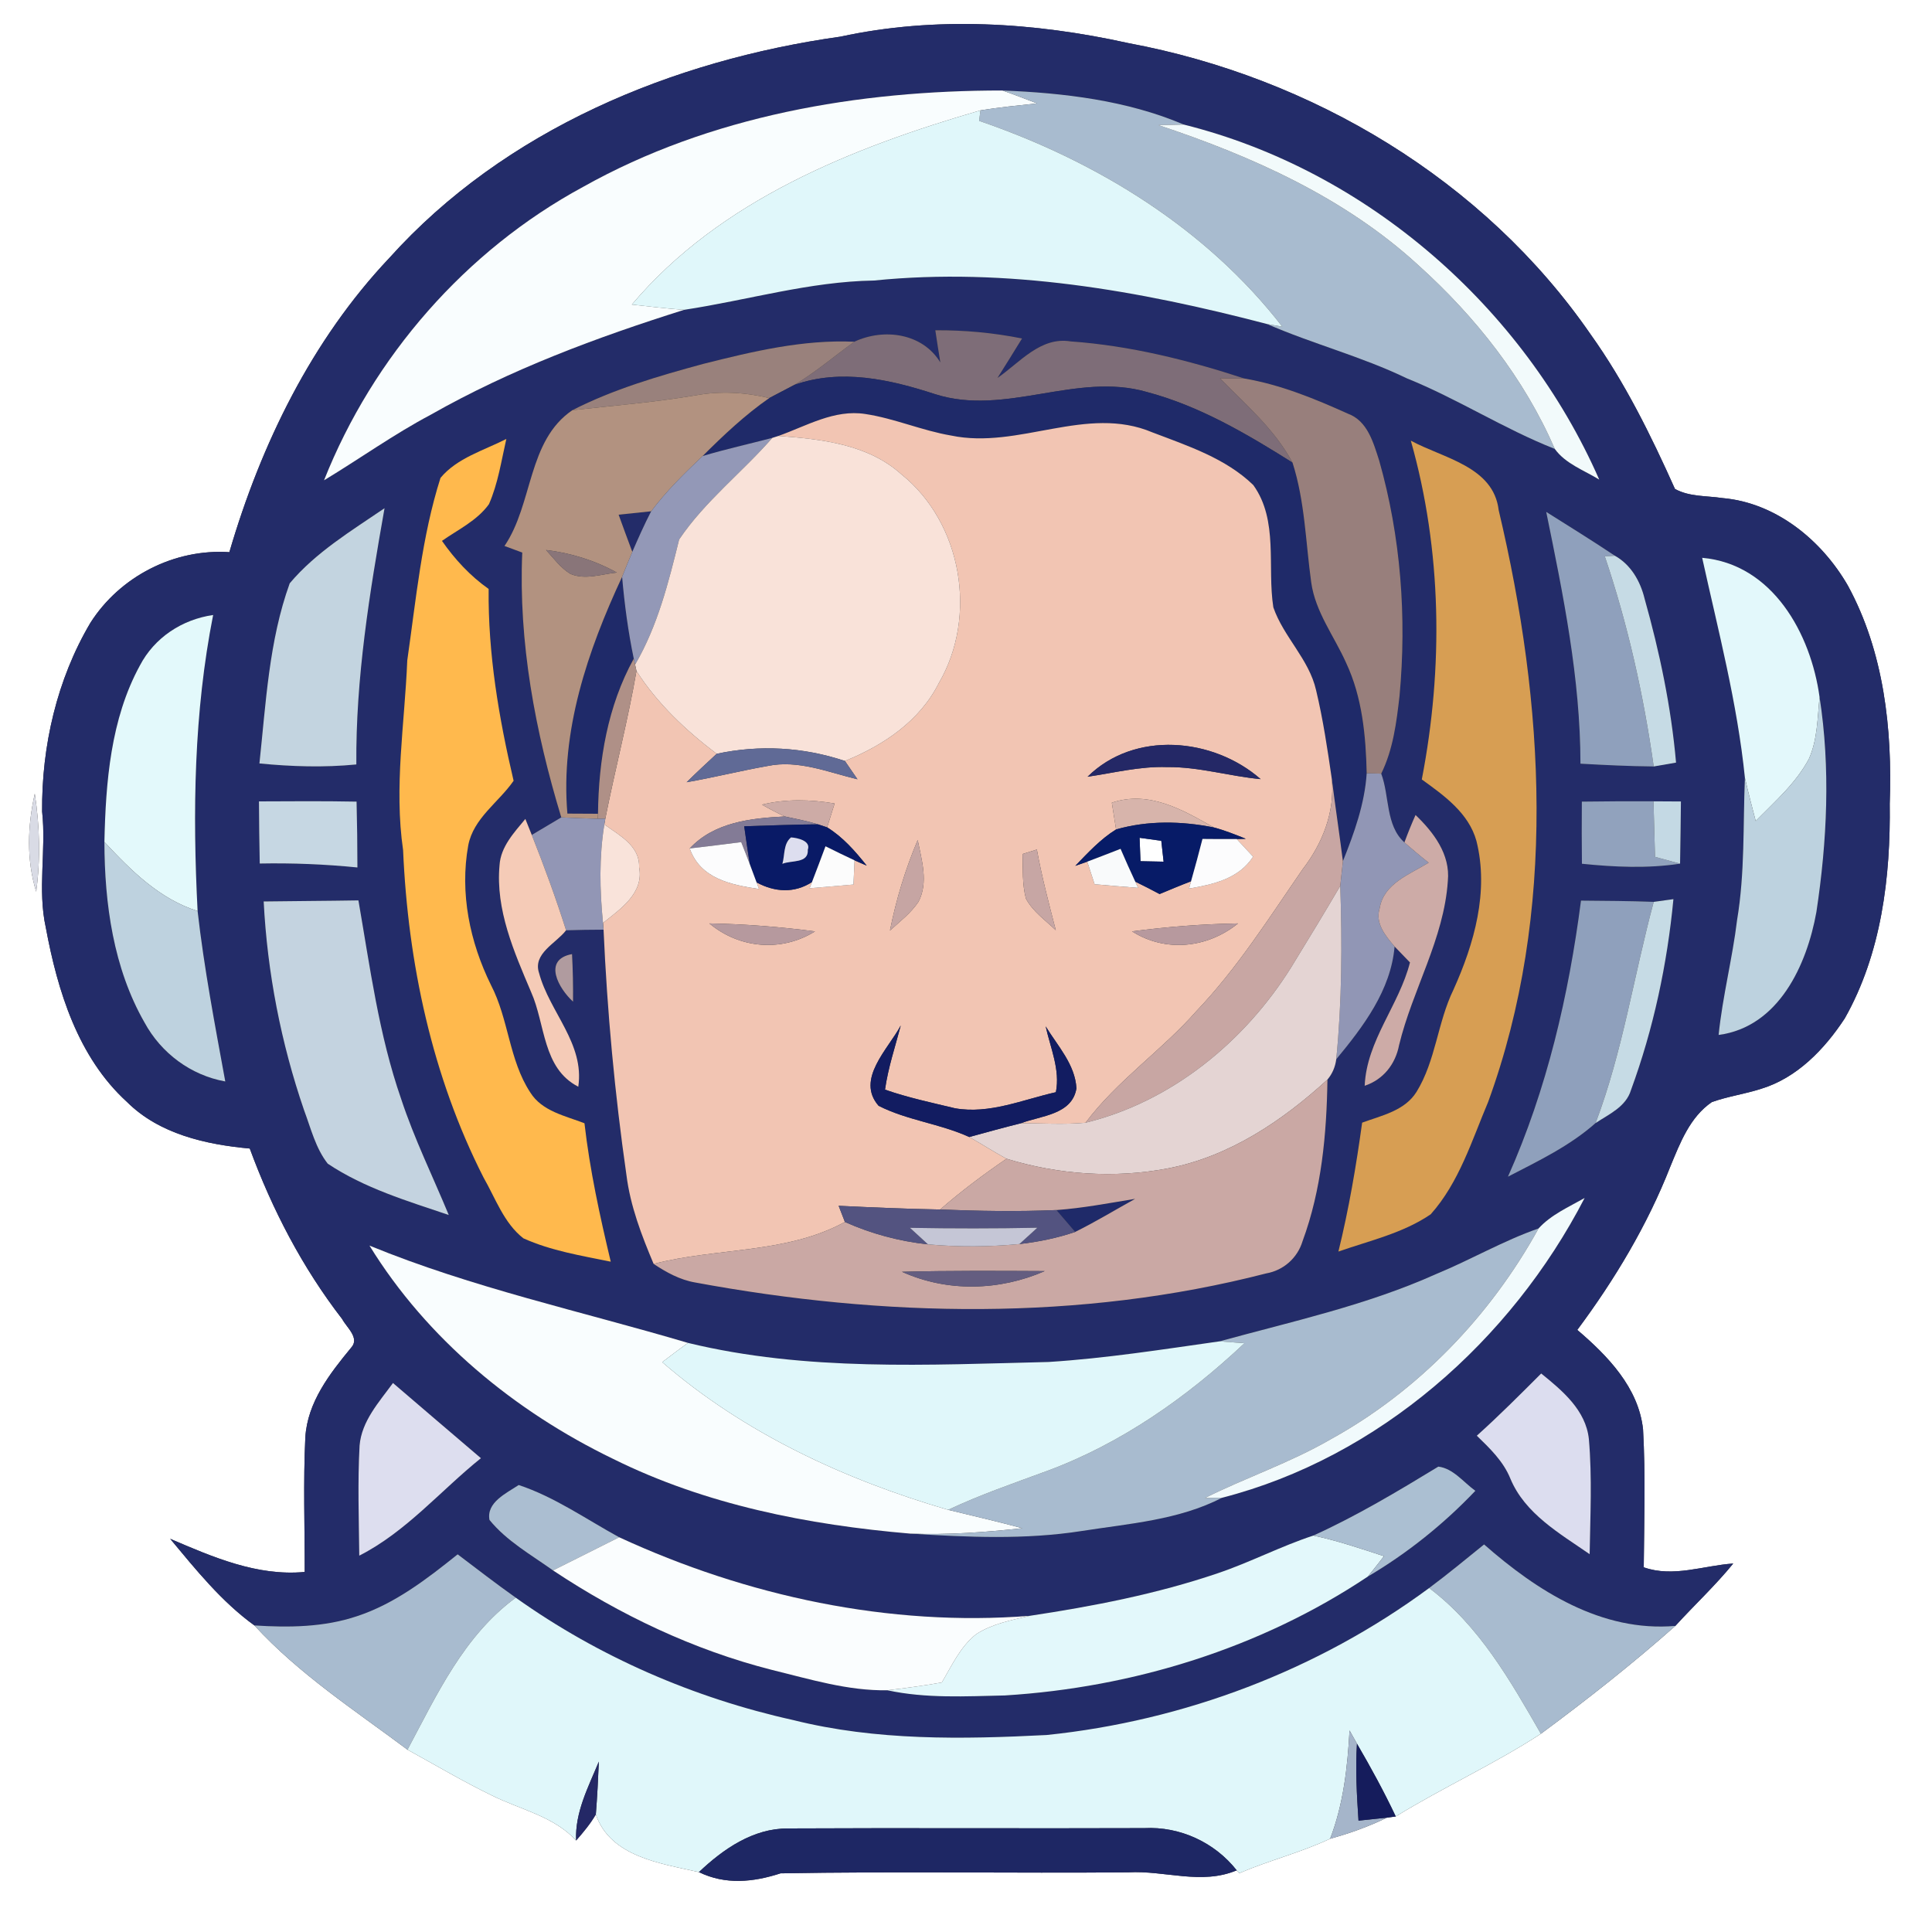 <?xml version="1.0" encoding="UTF-8" ?>
<!DOCTYPE svg PUBLIC "-//W3C//DTD SVG 1.1//EN" "http://www.w3.org/Graphics/SVG/1.1/DTD/svg11.dtd">
<svg width="250pt" height="250pt" viewBox="0 0 250 250" version="1.1" xmlns="http://www.w3.org/2000/svg">
<rect x="0" y="0" width="250" height="250" fill="#333333" stroke="none"/>
<g id="#ffffffff">
<path fill="#ffffff" opacity="1.00" d=" M 0.00 0.00 L 250.00 0.00 L 250.00 250.00 L 0.00 250.00 L 0.00 0.00 M 108.77 4.74 C 87.00 7.80 65.30 16.78 50.38 33.38 C 40.33 44.01 33.76 57.51 29.68 71.45 C 22.55 70.98 15.53 74.58 11.70 80.59 C 7.37 87.90 5.38 96.55 5.45 105.01 C 6.00 110.01 4.83 115.07 5.93 120.04 C 7.45 128.22 10.08 136.80 16.42 142.58 C 20.60 146.75 26.63 148.10 32.32 148.62 C 35.22 156.50 39.13 164.03 44.28 170.69 C 44.85 171.77 46.60 173.15 45.43 174.40 C 42.66 177.76 39.79 181.45 39.51 185.98 C 39.23 191.78 39.44 197.60 39.43 203.41 C 33.28 203.99 27.53 201.48 22.02 199.12 C 25.35 203.12 28.68 207.27 32.92 210.33 C 38.71 216.64 45.92 221.32 52.73 226.41 C 56.37 228.41 59.93 230.53 63.67 232.34 C 67.35 234.17 71.66 235.02 74.55 238.16 C 75.48 237.10 76.39 236.01 77.10 234.79 C 78.99 240.29 85.52 241.13 90.44 242.25 C 93.87 243.93 97.50 243.55 101.00 242.41 C 115.99 242.14 131.00 242.41 146.00 242.28 C 150.73 242.01 155.44 243.95 160.03 242.02 L 160.38 242.38 C 164.23 240.73 168.32 239.72 172.12 237.93 C 174.65 237.24 177.12 236.35 179.48 235.20 L 180.61 235.05 C 186.75 231.27 193.34 228.29 199.39 224.35 C 205.37 219.93 211.22 215.32 216.79 210.39 C 219.26 207.68 221.96 205.17 224.28 202.32 C 220.42 202.58 216.52 204.16 212.70 202.81 C 212.75 196.86 212.94 190.90 212.61 184.96 C 212.03 179.56 208.04 175.45 204.10 172.09 C 208.95 165.57 213.17 158.53 216.14 150.95 C 217.40 147.90 218.67 144.55 221.51 142.61 C 223.58 141.87 225.77 141.57 227.86 140.90 C 232.53 139.49 236.10 135.76 238.71 131.78 C 243.46 123.38 244.65 113.50 244.53 103.99 C 244.88 94.36 243.79 84.35 239.11 75.77 C 235.73 69.90 229.81 65.05 222.89 64.45 C 220.83 64.14 218.60 64.30 216.74 63.27 C 213.63 56.33 210.25 49.46 205.82 43.26 C 192.02 23.26 169.74 10.01 146.02 5.58 C 133.83 2.88 121.05 2.08 108.77 4.74 M 4.50 102.70 C 3.56 106.91 3.41 111.23 4.68 115.39 C 5.26 111.17 5.14 106.89 4.50 102.70 Z" />
<path fill="#ffffff" opacity="1.00" d=" M 147.46 108.41 C 148.16 108.51 149.56 108.70 150.27 108.80 C 150.34 109.47 150.50 110.82 150.57 111.50 C 149.82 111.48 148.32 111.46 147.58 111.44 C 147.55 110.68 147.49 109.17 147.46 108.41 Z" />
</g>
<g id="#232c69ff">
<path fill="#232c69" opacity="1.00" d=" M 108.77 4.74 C 121.05 2.08 133.83 2.88 146.02 5.58 C 169.74 10.01 192.02 23.26 205.82 43.26 C 210.25 49.46 213.63 56.33 216.74 63.27 C 218.60 64.30 220.83 64.14 222.89 64.45 C 229.81 65.05 235.73 69.90 239.11 75.77 C 243.79 84.35 244.88 94.36 244.53 103.99 C 244.65 113.50 243.46 123.38 238.71 131.78 C 236.10 135.76 232.53 139.49 227.86 140.90 C 225.77 141.57 223.58 141.87 221.51 142.61 C 218.67 144.55 217.40 147.90 216.14 150.95 C 213.17 158.53 208.95 165.57 204.10 172.09 C 208.04 175.45 212.03 179.56 212.61 184.96 C 212.94 190.90 212.75 196.86 212.70 202.81 C 216.52 204.16 220.42 202.58 224.28 202.32 C 221.96 205.17 219.26 207.68 216.79 210.39 C 207.24 211.22 198.89 205.87 192.04 199.85 C 189.69 201.75 187.36 203.68 184.93 205.49 C 170.54 216.12 153.21 222.68 135.43 224.51 C 124.49 225.07 113.36 225.26 102.66 222.58 C 89.80 219.73 77.48 214.39 66.74 206.74 C 64.19 204.93 61.71 203.02 59.22 201.13 C 55.24 204.32 51.09 207.53 46.18 209.14 C 41.92 210.57 37.36 210.62 32.92 210.33 C 28.68 207.27 25.35 203.12 22.02 199.12 C 27.53 201.48 33.28 203.99 39.43 203.41 C 39.44 197.60 39.23 191.78 39.51 185.98 C 39.79 181.45 42.66 177.76 45.43 174.40 C 46.60 173.15 44.85 171.77 44.28 170.69 C 39.13 164.03 35.22 156.50 32.32 148.62 C 26.63 148.10 20.60 146.75 16.42 142.58 C 10.08 136.80 7.45 128.22 5.93 120.04 C 4.83 115.07 6.00 110.01 5.45 105.01 C 5.38 96.55 7.37 87.90 11.70 80.59 C 15.53 74.58 22.55 70.98 29.68 71.45 C 33.76 57.51 40.33 44.01 50.38 33.38 C 65.30 16.78 87.00 7.80 108.77 4.74 M 75.44 24.19 C 60.27 32.40 48.28 46.14 41.93 62.15 C 46.55 59.36 50.95 56.20 55.73 53.67 C 66.06 47.80 77.23 43.65 88.53 40.09 C 96.72 38.85 104.76 36.43 113.10 36.30 C 130.24 34.56 147.42 37.60 163.96 41.93 C 169.89 44.51 176.19 46.13 182.03 48.95 C 188.60 51.60 194.59 55.49 201.19 58.09 C 202.57 60.01 204.97 60.85 206.94 62.06 C 197.15 39.75 176.88 22.02 153.18 16.12 C 145.83 12.99 137.64 12.02 129.72 11.71 C 111.07 11.70 91.89 14.96 75.44 24.19 M 121.03 42.74 C 121.24 44.13 121.45 45.52 121.68 46.90 C 119.36 43.09 114.36 42.44 110.55 44.22 C 103.90 43.92 97.39 45.48 90.99 47.09 C 85.21 48.66 79.41 50.35 74.06 53.08 C 68.23 57.05 69.00 65.18 65.28 70.65 C 65.86 70.87 67.00 71.29 67.58 71.50 C 67.08 83.14 69.26 94.67 72.63 105.77 C 71.35 106.52 70.08 107.28 68.81 108.04 C 68.60 107.52 68.18 106.49 67.98 105.97 C 66.53 107.73 64.79 109.56 64.64 111.96 C 64.11 117.73 66.52 123.17 68.72 128.36 C 70.59 132.53 70.18 138.24 74.83 140.62 C 75.66 135.03 71.12 130.98 69.76 125.93 C 68.90 123.38 71.95 122.08 73.25 120.38 C 74.86 120.33 76.48 120.30 78.10 120.30 C 78.57 130.92 79.55 141.52 81.06 152.04 C 81.56 156.06 83.02 159.85 84.58 163.55 C 86.22 164.64 87.98 165.61 89.94 165.95 C 114.30 170.46 139.72 171.00 163.84 164.78 C 166.08 164.39 167.89 162.79 168.55 160.61 C 171.01 153.95 171.67 146.75 171.77 139.70 C 172.40 138.95 172.78 138.07 172.91 137.07 C 176.41 132.83 179.97 128.16 180.46 122.48 C 180.96 122.99 181.95 124.02 182.45 124.54 C 181.04 130.09 176.84 134.64 176.59 140.50 C 179.01 139.69 180.57 137.70 181.04 135.24 C 182.78 128.05 186.85 121.49 187.35 114.00 C 187.69 110.56 185.50 107.69 183.17 105.46 C 182.65 106.63 182.17 107.81 181.73 109.01 C 179.28 106.81 179.82 103.01 178.73 100.11 C 180.27 96.98 180.71 93.47 181.10 90.04 C 182.04 79.84 181.27 69.45 178.46 59.58 C 177.71 57.27 176.96 54.46 174.42 53.53 C 170.12 51.59 165.68 49.77 161.02 48.98 C 153.74 46.60 146.21 44.72 138.55 44.18 C 134.65 43.53 131.96 46.91 129.07 48.91 C 130.13 47.21 131.21 45.52 132.25 43.80 C 128.56 43.06 124.80 42.71 121.03 42.74 M 57.00 61.84 C 54.57 69.48 53.84 77.55 52.70 85.46 C 52.37 93.63 50.97 101.83 52.16 110.00 C 52.79 124.61 55.91 139.28 62.57 152.37 C 64.12 155.07 65.21 158.28 67.73 160.24 C 71.30 161.85 75.21 162.48 79.03 163.26 C 77.62 157.34 76.32 151.40 75.63 145.35 C 73.13 144.38 70.13 143.80 68.61 141.35 C 65.86 137.16 65.83 131.87 63.53 127.46 C 60.79 121.90 59.48 115.56 60.59 109.40 C 61.26 105.86 64.53 103.83 66.46 101.03 C 64.55 92.89 63.14 84.61 63.23 76.21 C 60.84 74.53 58.86 72.38 57.19 69.99 C 59.28 68.52 61.74 67.37 63.27 65.24 C 64.45 62.56 64.87 59.63 65.52 56.80 C 62.61 58.29 59.15 59.25 57.00 61.84 M 182.56 57.02 C 186.59 71.25 186.78 86.39 183.98 100.86 C 186.86 102.94 190.05 105.20 191.05 108.82 C 192.69 115.34 190.77 122.10 188.08 128.06 C 186.01 132.30 185.79 137.26 183.29 141.30 C 181.76 143.74 178.77 144.35 176.26 145.27 C 175.49 150.88 174.54 156.45 173.19 161.95 C 177.23 160.54 181.56 159.57 185.13 157.13 C 188.80 153.03 190.46 147.57 192.57 142.58 C 201.52 118.07 199.86 91.03 193.93 66.02 C 193.26 60.34 186.74 59.30 182.56 57.02 M 37.49 75.48 C 34.80 82.91 34.41 90.98 33.57 98.79 C 37.74 99.20 41.93 99.33 46.11 98.92 C 46.02 87.75 47.82 76.73 49.76 65.76 C 45.46 68.69 40.87 71.46 37.49 75.48 M 200.08 66.24 C 202.28 76.98 204.50 87.80 204.51 98.82 C 207.67 99.00 210.83 99.15 213.99 99.18 C 214.71 99.06 216.16 98.80 216.88 98.68 C 216.25 91.49 214.76 84.40 212.81 77.47 C 212.26 75.21 211.04 73.07 208.96 71.91 C 206.04 69.96 203.05 68.11 200.08 66.24 M 220.26 72.18 C 222.34 81.62 224.81 90.99 225.79 100.64 C 225.54 106.77 225.80 112.95 224.78 119.03 C 224.18 124.02 222.90 128.91 222.39 133.92 C 230.16 132.89 233.81 124.87 235.04 118.02 C 236.43 108.84 236.88 99.40 235.45 90.20 C 234.33 82.02 229.39 72.99 220.26 72.18 M 18.10 86.12 C 14.32 93.04 13.68 101.20 13.51 108.95 C 13.53 116.94 14.67 125.27 18.70 132.31 C 20.86 136.29 24.70 139.14 29.15 139.94 C 27.81 132.61 26.41 125.30 25.57 117.89 C 24.91 105.09 25.09 92.19 27.58 79.58 C 23.56 80.16 19.99 82.50 18.10 86.12 M 33.51 103.70 C 33.52 106.38 33.56 109.06 33.61 111.74 C 37.83 111.66 42.05 111.83 46.25 112.25 C 46.25 109.41 46.21 106.57 46.14 103.73 C 41.93 103.65 37.72 103.68 33.51 103.70 M 204.69 103.73 C 204.67 106.41 204.67 109.09 204.70 111.77 C 208.92 112.20 213.19 112.40 217.40 111.76 C 217.44 109.07 217.49 106.39 217.51 103.71 C 216.62 103.71 214.85 103.69 213.96 103.69 C 210.87 103.67 207.78 103.69 204.69 103.73 M 34.12 116.65 C 34.59 125.85 36.36 134.97 39.35 143.67 C 40.23 146.02 40.84 148.58 42.41 150.58 C 47.15 153.75 52.72 155.41 58.07 157.22 C 56.00 152.22 53.61 147.36 51.91 142.21 C 49.02 133.90 47.88 125.14 46.38 116.51 C 42.29 116.58 38.21 116.59 34.12 116.65 M 204.58 116.54 C 202.99 128.80 200.18 140.93 195.13 152.26 C 199.06 150.23 203.14 148.28 206.47 145.32 C 208.21 144.17 210.40 143.22 211.05 141.05 C 213.96 133.12 215.74 124.75 216.54 116.35 C 215.90 116.43 214.63 116.61 213.99 116.70 C 210.85 116.58 207.72 116.57 204.58 116.54 M 74.15 129.61 C 74.17 127.56 74.13 125.51 74.02 123.46 C 70.14 124.18 72.33 127.96 74.15 129.61 M 199.09 158.96 C 194.52 160.55 190.33 163.01 185.86 164.85 C 176.88 168.89 167.25 170.98 157.81 173.57 C 150.46 174.61 143.11 175.77 135.69 176.24 C 120.11 176.61 104.31 177.48 89.02 173.77 C 75.25 169.69 61.14 166.65 47.81 161.18 C 55.25 173.27 66.61 182.62 79.32 188.77 C 91.30 194.72 104.56 197.32 117.79 198.45 C 125.18 198.91 132.63 199.26 139.98 198.11 C 146.10 197.15 152.53 196.70 158.13 193.81 C 178.40 188.60 195.52 173.48 205.05 155.02 C 202.99 156.19 200.71 157.18 199.09 158.96 M 191.10 185.78 C 192.79 187.42 194.54 189.10 195.44 191.33 C 197.33 195.88 201.83 198.43 205.70 201.11 C 205.78 196.15 206.03 191.17 205.60 186.22 C 205.21 182.47 202.16 179.94 199.43 177.73 C 196.70 180.46 193.97 183.20 191.10 185.78 M 46.53 187.06 C 46.27 191.80 46.44 196.55 46.49 201.30 C 52.57 198.21 56.99 192.90 62.23 188.69 C 58.44 185.44 54.63 182.22 50.85 178.96 C 49.06 181.42 46.79 183.88 46.53 187.06 M 169.95 198.70 C 165.74 200.08 161.78 202.16 157.57 203.58 C 149.68 206.26 141.46 207.85 133.23 209.09 C 115.06 210.52 96.61 206.54 80.12 198.92 C 75.84 196.58 71.77 193.70 67.12 192.16 C 65.55 193.21 62.91 194.40 63.34 196.68 C 65.57 199.42 68.72 201.18 71.56 203.21 C 80.23 208.97 89.76 213.51 99.87 216.08 C 104.78 217.28 109.72 218.81 114.83 218.72 C 119.82 219.80 124.97 219.50 130.03 219.39 C 146.63 218.37 163.13 213.27 176.99 204.01 C 182.11 200.99 186.81 197.22 190.91 192.91 C 189.39 191.82 188.05 190.01 186.12 189.78 C 180.86 192.98 175.57 196.15 169.95 198.70 Z" />
<path fill="#232c69" opacity="1.00" d=" M 80.05 66.60 C 81.45 66.45 82.85 66.31 84.26 66.16 C 83.37 67.88 82.59 69.64 81.82 71.41 C 81.22 69.81 80.63 68.21 80.05 66.60 Z" />
</g>
<g id="#f9fdfeff">
<path fill="#f9fdfe" opacity="1.00" d=" M 75.44 24.19 C 91.89 14.96 111.07 11.70 129.72 11.71 C 131.22 12.23 132.71 12.81 134.20 13.38 C 131.75 13.65 129.30 13.88 126.87 14.28 C 110.32 19.09 93.17 25.89 81.76 39.41 C 84.02 39.66 86.27 39.93 88.53 40.09 C 77.23 43.65 66.06 47.80 55.73 53.67 C 50.95 56.20 46.55 59.36 41.93 62.15 C 48.28 46.14 60.27 32.40 75.44 24.19 Z" />
<path fill="#f9fdfe" opacity="1.00" d=" M 47.81 161.18 C 61.14 166.65 75.25 169.69 89.02 173.77 C 87.90 174.59 86.79 175.42 85.69 176.26 C 96.28 185.44 109.32 191.48 122.69 195.37 C 125.89 196.15 129.10 196.89 132.29 197.75 C 127.47 198.28 122.63 198.63 117.79 198.45 C 104.56 197.32 91.30 194.72 79.32 188.77 C 66.61 182.62 55.25 173.27 47.81 161.18 Z" />
</g>
<g id="#a8bbcfff">
<path fill="#a8bbcf" opacity="1.00" d=" M 129.72 11.71 C 137.64 12.02 145.83 12.99 153.18 16.12 C 152.37 16.14 150.73 16.17 149.91 16.19 C 162.06 20.23 174.06 25.60 183.58 34.36 C 190.95 41.01 197.22 48.94 201.19 58.09 C 194.59 55.49 188.60 51.60 182.03 48.95 C 176.19 46.13 169.89 44.51 163.96 41.93 C 164.45 42.02 165.43 42.19 165.93 42.27 C 156.07 29.52 141.81 20.81 126.70 15.64 C 126.75 15.30 126.83 14.62 126.87 14.28 C 129.30 13.88 131.75 13.65 134.20 13.38 C 132.71 12.81 131.22 12.23 129.72 11.71 Z" />
<path fill="#a8bbcf" opacity="1.00" d=" M 185.86 164.85 C 190.33 163.01 194.52 160.55 199.09 158.96 C 192.83 170.31 183.51 180.02 172.12 186.28 C 166.95 189.27 161.26 191.18 155.92 193.84 C 156.47 193.83 157.58 193.82 158.13 193.81 C 152.53 196.70 146.10 197.15 139.98 198.11 C 132.63 199.26 125.18 198.91 117.79 198.45 C 122.63 198.63 127.47 198.28 132.29 197.75 C 129.10 196.89 125.89 196.15 122.69 195.37 C 126.81 193.43 131.11 191.95 135.38 190.38 C 145.03 186.83 153.59 180.82 161.03 173.81 C 160.23 173.75 158.62 173.63 157.81 173.57 C 167.25 170.98 176.88 168.89 185.86 164.85 Z" />
<path fill="#a8bbcf" opacity="1.00" d=" M 184.93 205.49 C 187.36 203.68 189.69 201.75 192.04 199.85 C 198.89 205.87 207.24 211.22 216.79 210.39 C 211.22 215.32 205.37 219.93 199.39 224.35 C 195.43 217.46 191.41 210.36 184.93 205.49 Z" />
<path fill="#a8bbcf" opacity="1.00" d=" M 59.22 201.13 C 61.71 203.02 64.19 204.93 66.74 206.74 C 60.03 211.65 56.53 219.29 52.73 226.41 C 45.92 221.32 38.71 216.64 32.92 210.33 C 37.36 210.62 41.92 210.57 46.18 209.14 C 51.09 207.53 55.24 204.32 59.22 201.13 Z" />
</g>
<g id="#e0f7faff">
<path fill="#e0f7fa" opacity="1.00" d=" M 81.76 39.41 C 93.17 25.89 110.32 19.09 126.87 14.28 C 126.83 14.62 126.75 15.30 126.70 15.64 C 141.81 20.81 156.07 29.52 165.93 42.27 C 165.43 42.19 164.45 42.02 163.96 41.93 C 147.42 37.60 130.24 34.56 113.10 36.30 C 104.76 36.43 96.72 38.85 88.53 40.09 C 86.27 39.93 84.02 39.66 81.76 39.41 Z" />
<path fill="#e0f7fa" opacity="1.00" d=" M 89.02 173.77 C 104.31 177.48 120.11 176.61 135.69 176.24 C 143.11 175.77 150.46 174.61 157.81 173.57 C 158.62 173.63 160.23 173.75 161.03 173.81 C 153.59 180.82 145.03 186.83 135.38 190.38 C 131.11 191.95 126.81 193.43 122.69 195.37 C 109.32 191.48 96.28 185.44 85.69 176.26 C 86.79 175.42 87.90 174.59 89.02 173.77 Z" />
<path fill="#e0f7fa" opacity="1.00" d=" M 135.43 224.51 C 153.21 222.68 170.54 216.12 184.93 205.49 C 191.41 210.36 195.43 217.46 199.39 224.35 C 193.34 228.29 186.75 231.27 180.61 235.05 C 179.09 231.83 177.38 228.70 175.59 225.63 C 175.27 225.06 174.94 224.49 174.63 223.92 C 174.37 228.67 173.84 233.46 172.12 237.93 C 168.32 239.72 164.23 240.73 160.38 242.38 L 160.03 242.02 C 157.18 238.40 152.68 236.32 148.07 236.56 C 132.71 236.62 117.34 236.52 101.97 236.60 C 97.45 236.58 93.58 239.27 90.44 242.25 C 85.52 241.13 78.99 240.29 77.10 234.79 C 77.28 232.51 77.40 230.23 77.49 227.95 C 76.14 231.22 74.39 234.51 74.55 238.16 C 71.66 235.02 67.35 234.17 63.67 232.34 C 59.93 230.53 56.37 228.41 52.73 226.41 C 56.53 219.29 60.03 211.65 66.74 206.74 C 77.48 214.39 89.80 219.73 102.66 222.58 C 113.36 225.26 124.49 225.07 135.43 224.51 Z" />
</g>
<g id="#f2fafbff">
<path fill="#f2fafb" opacity="1.00" d=" M 149.91 16.19 C 150.73 16.17 152.37 16.14 153.18 16.12 C 176.88 22.02 197.15 39.75 206.94 62.06 C 204.97 60.85 202.57 60.01 201.19 58.09 C 197.22 48.94 190.95 41.01 183.58 34.36 C 174.06 25.60 162.06 20.23 149.91 16.19 Z" />
</g>
<g id="#7e6d78ff">
<path fill="#7e6d78" opacity="1.00" d=" M 121.03 42.74 C 124.80 42.71 128.56 43.06 132.25 43.80 C 131.21 45.52 130.13 47.21 129.07 48.91 C 131.96 46.91 134.65 43.53 138.55 44.18 C 146.21 44.72 153.74 46.60 161.02 48.98 C 160.23 48.97 158.65 48.96 157.86 48.95 C 161.22 52.37 164.95 55.57 167.25 59.86 C 161.33 56.14 155.20 52.52 148.39 50.72 C 139.29 48.09 130.08 53.92 120.99 51.00 C 115.13 49.09 108.85 47.68 102.82 49.79 C 105.55 48.16 107.97 46.07 110.55 44.22 C 114.36 42.44 119.36 43.09 121.68 46.90 C 121.45 45.52 121.24 44.13 121.03 42.74 Z" />
</g>
<g id="#99817cff">
<path fill="#99817c" opacity="1.00" d=" M 90.99 47.09 C 97.39 45.48 103.90 43.92 110.55 44.22 C 107.97 46.07 105.55 48.16 102.82 49.79 C 101.73 50.37 100.63 50.93 99.54 51.51 C 96.43 50.76 93.21 50.58 90.06 51.15 C 84.76 52.05 79.40 52.49 74.06 53.08 C 79.41 50.35 85.21 48.66 90.99 47.09 Z" />
</g>
<g id="#1f2a69ff">
<path fill="#1f2a69" opacity="1.00" d=" M 102.82 49.79 C 108.85 47.68 115.13 49.09 120.99 51.00 C 130.08 53.92 139.29 48.09 148.39 50.72 C 155.20 52.52 161.33 56.14 167.25 59.86 C 168.86 64.87 168.95 70.17 169.67 75.35 C 170.20 79.19 172.65 82.32 174.19 85.78 C 176.28 90.23 176.74 95.21 176.85 100.06 C 176.59 104.02 175.24 107.78 173.77 111.44 C 173.32 107.90 172.79 104.37 172.34 100.83 C 171.78 96.97 171.21 93.11 170.30 89.31 C 169.39 85.29 166.09 82.42 164.77 78.59 C 163.95 73.36 165.47 67.33 162.17 62.76 C 158.60 59.30 153.69 57.69 149.12 55.95 C 140.60 52.34 131.83 58.19 123.08 56.36 C 119.30 55.72 115.75 54.14 111.96 53.57 C 107.96 52.95 104.36 55.12 100.73 56.41 L 99.94 56.66 C 96.93 57.45 93.90 58.12 90.92 59.01 C 93.62 56.32 96.40 53.69 99.54 51.51 C 100.63 50.93 101.73 50.37 102.82 49.79 Z" />
<path fill="#1f2a69" opacity="1.00" d=" M 73.42 105.28 C 72.51 94.57 76.04 84.21 80.50 74.64 C 80.81 78.19 81.28 81.73 82.01 85.23 C 78.63 91.36 77.46 98.37 77.38 105.30 C 76.39 105.30 74.41 105.29 73.42 105.28 Z" />
<path fill="#1f2a69" opacity="1.00" d=" M 136.70 156.58 C 140.13 156.33 143.50 155.68 146.89 155.13 C 144.30 156.56 141.78 158.10 139.13 159.41 C 138.32 158.47 137.51 157.52 136.70 156.58 Z" />
</g>
<g id="#987f7cff">
<path fill="#987f7c" opacity="1.00" d=" M 157.86 48.95 C 158.65 48.96 160.23 48.97 161.02 48.98 C 165.68 49.77 170.12 51.59 174.42 53.53 C 176.96 54.46 177.71 57.27 178.46 59.58 C 181.27 69.45 182.04 79.84 181.10 90.04 C 180.71 93.47 180.27 96.98 178.73 100.11 C 178.26 100.10 177.32 100.07 176.85 100.06 C 176.74 95.21 176.28 90.23 174.19 85.78 C 172.65 82.32 170.20 79.19 169.67 75.35 C 168.95 70.17 168.86 64.87 167.25 59.86 C 164.95 55.57 161.22 52.37 157.86 48.95 Z" />
</g>
<g id="#b29280ff">
<path fill="#b29280" opacity="1.00" d=" M 90.06 51.15 C 93.21 50.58 96.43 50.76 99.54 51.51 C 96.40 53.69 93.62 56.32 90.92 59.01 C 88.55 61.25 86.22 63.55 84.26 66.16 C 82.85 66.31 81.45 66.45 80.05 66.60 C 80.63 68.21 81.22 69.81 81.82 71.41 C 81.37 72.48 80.93 73.56 80.50 74.64 C 76.04 84.21 72.51 94.57 73.42 105.28 C 74.41 105.29 76.39 105.30 77.38 105.30 L 77.35 105.95 C 75.77 105.91 74.20 105.84 72.63 105.77 C 69.26 94.67 67.08 83.14 67.58 71.50 C 67.00 71.29 65.86 70.87 65.28 70.65 C 69.00 65.18 68.23 57.05 74.06 53.08 C 79.40 52.49 84.76 52.05 90.06 51.15 M 70.66 71.17 C 71.65 72.25 72.53 73.48 73.81 74.26 C 75.73 75.08 77.84 74.28 79.82 74.09 C 76.99 72.52 73.87 71.56 70.66 71.17 Z" />
</g>
<g id="#f2c5b3ff">
<path fill="#f2c5b3" opacity="1.00" d=" M 100.73 56.41 C 104.36 55.12 107.96 52.95 111.96 53.57 C 115.75 54.14 119.30 55.72 123.08 56.36 C 131.83 58.19 140.60 52.34 149.12 55.95 C 153.69 57.69 158.60 59.30 162.17 62.76 C 165.47 67.33 163.95 73.36 164.77 78.59 C 166.09 82.42 169.39 85.29 170.30 89.31 C 171.21 93.11 171.78 96.97 172.34 100.83 C 172.74 105.09 171.13 109.14 168.57 112.47 C 164.23 118.76 160.12 125.27 154.82 130.83 C 150.33 135.94 144.57 139.81 140.47 145.28 C 137.69 145.54 134.89 145.34 132.10 145.35 C 134.71 144.36 138.72 144.25 139.29 140.84 C 139.13 137.75 136.85 135.33 135.31 132.81 C 135.92 135.60 137.21 138.42 136.63 141.33 C 132.36 142.29 128.03 144.20 123.58 143.41 C 120.54 142.68 117.47 142.03 114.52 141.00 C 114.92 138.16 115.84 135.44 116.56 132.69 C 114.93 135.76 110.70 139.65 113.69 143.09 C 117.38 144.97 121.64 145.40 125.42 147.13 C 127.04 148.04 128.60 149.05 130.24 149.94 C 127.26 151.98 124.37 154.14 121.65 156.51 C 117.27 156.43 112.89 156.24 108.52 156.03 C 108.72 156.55 109.13 157.59 109.33 158.12 C 101.74 162.27 92.76 161.42 84.58 163.55 C 83.02 159.85 81.56 156.06 81.06 152.04 C 79.55 141.52 78.57 130.92 78.10 120.30 L 78.03 119.43 C 80.28 117.62 83.36 115.57 82.70 112.21 C 82.80 109.43 80.12 108.08 78.20 106.68 L 78.33 105.93 C 79.59 99.55 81.25 93.24 82.36 86.83 C 85.07 91.06 88.76 94.53 92.74 97.54 C 91.43 98.75 90.12 99.97 88.85 101.22 C 92.36 100.61 95.81 99.74 99.32 99.12 C 103.29 98.29 107.16 99.93 110.96 100.84 C 110.42 100.05 109.87 99.26 109.33 98.47 C 114.30 96.46 119.01 93.31 121.48 88.40 C 126.54 79.75 124.49 67.66 116.62 61.36 C 112.30 57.47 106.27 56.82 100.73 56.41 M 140.73 100.51 C 144.14 100.01 147.53 99.14 151.01 99.26 C 155.11 99.21 159.06 100.44 163.13 100.82 C 156.97 95.43 146.80 94.51 140.73 100.51 M 98.60 104.12 C 99.56 104.67 100.54 105.18 101.55 105.65 C 97.17 105.87 92.41 106.39 89.25 109.79 C 90.63 113.71 94.58 114.49 98.22 115.04 L 97.90 114.18 C 100.24 115.45 102.78 115.62 105.07 114.14 L 104.76 114.94 C 106.65 114.78 108.54 114.62 110.44 114.46 C 110.48 113.42 110.53 112.37 110.58 111.33 C 110.97 111.50 111.76 111.84 112.15 112.01 C 110.67 110.15 109.08 108.32 107.03 107.06 C 107.27 106.28 107.76 104.74 108.00 103.97 C 104.88 103.45 101.69 103.36 98.60 104.12 M 143.87 103.87 C 144.01 104.74 144.28 106.46 144.42 107.33 C 142.40 108.58 140.78 110.35 139.14 112.04 C 139.53 111.91 140.30 111.64 140.69 111.50 C 140.92 112.23 141.40 113.69 141.64 114.42 C 143.51 114.58 145.39 114.75 147.27 114.89 L 146.90 114.08 C 147.96 114.60 149.00 115.13 150.05 115.69 C 151.40 115.13 152.75 114.56 154.12 114.04 L 153.86 114.98 C 156.99 114.45 160.32 113.71 162.15 110.85 C 161.62 110.28 160.56 109.14 160.03 108.57 L 161.21 108.54 C 159.85 108.00 158.48 107.44 157.06 107.07 C 153.04 104.78 148.65 102.25 143.87 103.87 M 115.16 120.41 C 116.45 119.24 117.87 118.15 118.85 116.69 C 120.17 114.17 119.26 111.29 118.75 108.70 C 117.15 112.47 115.96 116.40 115.16 120.41 M 132.32 110.51 C 132.37 112.43 132.26 114.39 132.75 116.27 C 133.64 117.95 135.27 119.07 136.62 120.37 C 135.72 116.91 134.81 113.45 134.17 109.93 C 133.71 110.07 132.78 110.36 132.32 110.51 M 91.79 119.49 C 95.69 122.75 101.13 123.22 105.46 120.52 C 100.93 119.93 96.36 119.57 91.79 119.49 M 146.49 120.52 C 150.83 123.28 156.27 122.68 160.20 119.49 C 155.61 119.57 151.04 119.92 146.49 120.52 Z" />
</g>
<g id="#ffb94dff">
<path fill="#ffb94d" opacity="1.00" d=" M 57.00 61.84 C 59.15 59.25 62.61 58.29 65.52 56.80 C 64.87 59.63 64.45 62.56 63.27 65.24 C 61.74 67.37 59.28 68.52 57.19 69.99 C 58.86 72.38 60.84 74.53 63.23 76.21 C 63.14 84.61 64.55 92.89 66.46 101.03 C 64.53 103.83 61.26 105.86 60.59 109.40 C 59.48 115.56 60.79 121.90 63.53 127.46 C 65.83 131.87 65.86 137.16 68.61 141.35 C 70.13 143.80 73.13 144.38 75.63 145.35 C 76.32 151.40 77.62 157.34 79.03 163.26 C 75.21 162.48 71.30 161.85 67.73 160.24 C 65.21 158.28 64.12 155.07 62.57 152.37 C 55.91 139.28 52.79 124.61 52.16 110.00 C 50.97 101.83 52.37 93.63 52.70 85.46 C 53.84 77.55 54.57 69.48 57.00 61.84 Z" />
</g>
<g id="#9398b7ff">
<path fill="#9398b7" opacity="1.00" d=" M 90.92 59.01 C 93.90 58.12 96.93 57.45 99.94 56.66 C 96.03 61.14 91.20 64.87 87.88 69.81 C 86.50 75.38 85.11 80.98 82.18 86.00 L 82.01 85.23 C 81.28 81.73 80.81 78.19 80.50 74.64 C 80.93 73.56 81.37 72.48 81.82 71.41 C 82.59 69.64 83.37 67.88 84.26 66.16 C 86.22 63.55 88.55 61.25 90.92 59.01 Z" />
</g>
<g id="#f9e2d9ff">
<path fill="#f9e2d9" opacity="1.00" d=" M 99.94 56.66 L 100.73 56.41 C 106.27 56.82 112.30 57.47 116.62 61.36 C 124.49 67.66 126.54 79.75 121.48 88.40 C 119.01 93.31 114.30 96.46 109.33 98.47 C 103.96 96.67 98.28 96.35 92.74 97.54 C 88.76 94.53 85.07 91.06 82.36 86.83 L 82.18 86.00 C 85.11 80.98 86.50 75.38 87.88 69.81 C 91.20 64.87 96.03 61.14 99.94 56.66 Z" />
</g>
<g id="#d79e53ff">
<path fill="#d79e53" opacity="1.00" d=" M 182.56 57.02 C 186.74 59.30 193.26 60.34 193.93 66.02 C 199.86 91.03 201.52 118.07 192.57 142.58 C 190.46 147.57 188.80 153.03 185.13 157.13 C 181.56 159.57 177.23 160.54 173.19 161.95 C 174.54 156.45 175.49 150.88 176.26 145.27 C 178.77 144.35 181.76 143.74 183.29 141.30 C 185.79 137.26 186.01 132.30 188.08 128.06 C 190.77 122.10 192.69 115.34 191.05 108.82 C 190.05 105.20 186.86 102.94 183.98 100.86 C 186.78 86.39 186.59 71.25 182.56 57.02 Z" />
</g>
<g id="#c3d4e0ff">
<path fill="#c3d4e0" opacity="1.00" d=" M 37.49 75.48 C 40.87 71.46 45.46 68.69 49.76 65.76 C 47.82 76.73 46.02 87.75 46.11 98.92 C 41.93 99.33 37.74 99.20 33.57 98.79 C 34.41 90.98 34.80 82.91 37.49 75.48 Z" />
</g>
<g id="#8fa0bcff">
<path fill="#8fa0bc" opacity="1.00" d=" M 200.08 66.24 C 203.05 68.11 206.04 69.96 208.96 71.91 C 208.64 71.93 207.99 71.97 207.66 71.99 C 210.65 80.83 212.68 89.94 213.99 99.18 C 210.83 99.15 207.67 99.00 204.51 98.82 C 204.50 87.80 202.28 76.98 200.08 66.24 Z" />
<path fill="#8fa0bc" opacity="1.00" d=" M 204.58 116.54 C 207.72 116.57 210.85 116.58 213.99 116.70 C 211.42 126.22 209.98 136.06 206.47 145.32 C 203.14 148.28 199.06 150.23 195.13 152.26 C 200.18 140.93 202.99 128.80 204.58 116.54 Z" />
</g>
<g id="#897579ff">
<path fill="#897579" opacity="1.00" d=" M 70.66 71.17 C 73.87 71.56 76.99 72.52 79.82 74.09 C 77.84 74.28 75.73 75.08 73.81 74.26 C 72.53 73.48 71.65 72.25 70.66 71.17 Z" />
</g>
<g id="#c6dbe5ff">
<path fill="#c6dbe5" opacity="1.00" d=" M 207.66 71.99 C 207.99 71.97 208.64 71.93 208.96 71.91 C 211.04 73.07 212.26 75.21 212.81 77.47 C 214.76 84.40 216.25 91.49 216.88 98.68 C 216.16 98.80 214.71 99.06 213.99 99.18 C 212.68 89.94 210.65 80.83 207.66 71.99 Z" />
<path fill="#c6dbe5" opacity="1.00" d=" M 213.99 116.70 C 214.63 116.61 215.90 116.43 216.54 116.35 C 215.74 124.75 213.96 133.12 211.05 141.05 C 210.40 143.22 208.21 144.17 206.47 145.32 C 209.98 136.06 211.42 126.22 213.99 116.70 Z" />
</g>
<g id="#e3f8fbff">
<path fill="#e3f8fb" opacity="1.00" d=" M 220.26 72.18 C 229.39 72.99 234.33 82.02 235.45 90.20 C 235.18 92.88 235.19 95.68 234.08 98.18 C 232.41 101.33 229.67 103.72 227.19 106.24 C 226.70 104.37 226.21 102.52 225.79 100.64 C 224.81 90.99 222.34 81.62 220.26 72.18 Z" />
<path fill="#e3f8fb" opacity="1.00" d=" M 157.57 203.58 C 161.78 202.16 165.74 200.08 169.95 198.70 C 173.06 199.36 176.07 200.38 179.09 201.37 C 178.39 202.25 177.71 203.15 176.99 204.01 C 163.13 213.27 146.63 218.37 130.03 219.39 C 124.97 219.50 119.82 219.80 114.83 218.72 C 117.18 218.44 119.53 218.13 121.87 217.71 C 123.17 215.52 124.27 213.07 126.32 211.46 C 128.39 210.12 130.87 209.65 133.23 209.09 C 141.46 207.85 149.68 206.26 157.57 203.58 Z" />
</g>
<g id="#e3f9fbff">
<path fill="#e3f9fb" opacity="1.00" d=" M 18.10 86.12 C 19.99 82.50 23.56 80.16 27.58 79.58 C 25.09 92.19 24.91 105.09 25.57 117.89 C 20.64 116.33 16.94 112.64 13.51 108.95 C 13.68 101.20 14.32 93.04 18.10 86.12 Z" />
</g>
<g id="#af9087ff">
<path fill="#af9087" opacity="1.00" d=" M 77.38 105.30 C 77.46 98.37 78.63 91.36 82.01 85.23 L 82.18 86.00 L 82.36 86.83 C 81.25 93.24 79.59 99.55 78.33 105.93 L 77.35 105.95 L 77.38 105.30 Z" />
</g>
<g id="#bdd2dfff">
<path fill="#bdd2df" opacity="1.00" d=" M 235.45 90.20 C 236.88 99.40 236.43 108.84 235.04 118.02 C 233.81 124.87 230.16 132.89 222.39 133.92 C 222.90 128.91 224.18 124.02 224.78 119.03 C 225.80 112.95 225.54 106.77 225.79 100.64 C 226.21 102.52 226.70 104.37 227.19 106.24 C 229.67 103.72 232.41 101.33 234.08 98.18 C 235.19 95.68 235.18 92.88 235.45 90.20 Z" />
</g>
<g id="#606a96ff">
<path fill="#606a96" opacity="1.00" d=" M 92.74 97.54 C 98.28 96.35 103.96 96.67 109.33 98.47 C 109.87 99.26 110.42 100.05 110.96 100.84 C 107.16 99.93 103.29 98.29 99.32 99.12 C 95.81 99.74 92.36 100.61 88.85 101.22 C 90.12 99.97 91.43 98.75 92.74 97.54 Z" />
</g>
<g id="#242866ff">
<path fill="#242866" opacity="1.00" d=" M 140.73 100.51 C 146.80 94.51 156.97 95.43 163.13 100.82 C 159.06 100.44 155.11 99.21 151.01 99.26 C 147.53 99.14 144.14 100.01 140.73 100.51 Z" />
<path fill="#242866" opacity="1.00" d=" M 74.55 238.16 C 74.39 234.51 76.14 231.22 77.49 227.95 C 77.40 230.23 77.28 232.51 77.10 234.79 C 76.39 236.01 75.48 237.10 74.55 238.16 Z" />
</g>
<g id="#9196b5ff">
<path fill="#9196b5" opacity="1.00" d=" M 176.85 100.06 C 177.32 100.07 178.26 100.10 178.73 100.11 C 179.82 103.01 179.28 106.81 181.73 109.01 C 182.75 109.90 183.79 110.78 184.87 111.63 C 182.44 113.13 179.04 114.32 178.53 117.53 C 177.91 119.47 179.29 121.11 180.46 122.48 C 179.97 128.16 176.41 132.83 172.91 137.07 C 173.65 129.61 173.68 122.11 173.43 114.63 C 173.54 113.56 173.65 112.50 173.77 111.44 C 175.24 107.78 176.59 104.02 176.85 100.06 Z" />
</g>
<g id="#c8a6a3ff">
<path fill="#c8a6a3" opacity="1.00" d=" M 172.34 100.83 C 172.79 104.37 173.32 107.90 173.77 111.44 C 173.65 112.50 173.54 113.56 173.43 114.63 C 171.36 118.16 169.23 121.66 167.09 125.15 C 161.09 134.77 151.62 142.56 140.47 145.28 C 144.57 139.81 150.33 135.94 154.82 130.83 C 160.12 125.27 164.23 118.76 168.57 112.47 C 171.13 109.14 172.74 105.09 172.34 100.83 Z" />
</g>
<g id="#d9dbe5ff">
<path fill="#d9dbe5" opacity="1.00" d=" M 4.50 102.70 C 5.14 106.89 5.26 111.17 4.68 115.39 C 3.41 111.23 3.56 106.91 4.50 102.70 Z" />
</g>
<g id="#cdaba6ff">
<path fill="#cdaba6" opacity="1.00" d=" M 98.60 104.12 C 101.69 103.36 104.88 103.45 108.00 103.97 C 107.76 104.74 107.27 106.28 107.03 107.06 C 106.74 106.96 106.14 106.77 105.85 106.67 C 104.44 106.23 102.98 105.96 101.55 105.65 C 100.54 105.18 99.56 104.67 98.60 104.12 Z" />
</g>
<g id="#d7b4abff">
<path fill="#d7b4ab" opacity="1.00" d=" M 143.87 103.87 C 148.65 102.25 153.04 104.78 157.06 107.07 C 152.90 106.24 148.53 106.15 144.42 107.33 C 144.28 106.46 144.01 104.74 143.87 103.87 Z" />
</g>
<g id="#c6d7e3ff">
<path fill="#c6d7e3" opacity="1.00" d=" M 33.51 103.70 C 37.72 103.68 41.93 103.65 46.14 103.73 C 46.21 106.57 46.25 109.41 46.25 112.25 C 42.05 111.83 37.83 111.66 33.61 111.74 C 33.56 109.06 33.52 106.38 33.51 103.70 Z" />
</g>
<g id="#91a2bdff">
<path fill="#91a2bd" opacity="1.00" d=" M 204.69 103.73 C 207.78 103.69 210.87 103.67 213.96 103.69 C 214.03 106.08 214.10 108.48 214.16 110.88 C 214.97 111.10 216.59 111.54 217.40 111.76 C 213.19 112.40 208.92 112.20 204.70 111.77 C 204.67 109.09 204.67 106.41 204.69 103.73 Z" />
</g>
<g id="#c4d9e4ff">
<path fill="#c4d9e4" opacity="1.00" d=" M 213.96 103.69 C 214.85 103.69 216.62 103.71 217.51 103.71 C 217.49 106.39 217.44 109.07 217.40 111.76 C 216.59 111.54 214.97 111.10 214.16 110.88 C 214.10 108.48 214.03 106.08 213.96 103.69 Z" />
</g>
<g id="#9296b5ff">
<path fill="#9296b5" opacity="1.00" d=" M 68.81 108.04 C 70.08 107.28 71.35 106.52 72.63 105.77 C 74.20 105.84 75.77 105.91 77.35 105.95 L 78.33 105.93 L 78.20 106.68 C 77.52 110.90 77.60 115.19 78.03 119.43 L 78.10 120.30 C 76.48 120.30 74.86 120.33 73.25 120.38 C 71.93 116.21 70.42 112.10 68.81 108.04 Z" />
</g>
<g id="#837b96ff">
<path fill="#837b96" opacity="1.00" d=" M 89.25 109.79 C 92.41 106.39 97.17 105.87 101.55 105.65 C 102.98 105.96 104.44 106.23 105.85 106.67 C 102.66 106.69 99.48 106.83 96.30 106.92 C 96.54 108.58 96.76 110.24 97.05 111.90 C 96.68 110.92 96.30 109.95 95.91 108.97 C 93.69 109.25 91.47 109.54 89.25 109.79 Z" />
</g>
<g id="#cdaba7ff">
<path fill="#cdaba7" opacity="1.00" d=" M 183.17 105.46 C 185.50 107.69 187.69 110.56 187.35 114.00 C 186.85 121.49 182.78 128.05 181.04 135.24 C 180.57 137.70 179.01 139.69 176.59 140.50 C 176.84 134.64 181.04 130.09 182.45 124.54 C 181.95 124.02 180.96 122.99 180.46 122.48 C 179.29 121.11 177.91 119.47 178.53 117.53 C 179.04 114.32 182.44 113.13 184.87 111.63 C 183.79 110.78 182.75 109.90 181.73 109.01 C 182.17 107.81 182.65 106.63 183.17 105.46 Z" />
</g>
<g id="#f5cbb7ff">
<path fill="#f5cbb7" opacity="1.00" d=" M 64.64 111.96 C 64.79 109.56 66.53 107.73 67.98 105.97 C 68.18 106.49 68.60 107.52 68.81 108.04 C 70.42 112.10 71.93 116.21 73.25 120.38 C 71.95 122.08 68.90 123.38 69.76 125.93 C 71.12 130.98 75.66 135.03 74.83 140.62 C 70.18 138.24 70.59 132.53 68.72 128.36 C 66.52 123.17 64.11 117.73 64.64 111.96 Z" />
</g>
<g id="#f9e3daff">
<path fill="#f9e3da" opacity="1.00" d=" M 78.20 106.68 C 80.12 108.08 82.80 109.43 82.70 112.21 C 83.36 115.57 80.28 117.62 78.03 119.43 C 77.60 115.19 77.52 110.90 78.20 106.68 Z" />
</g>
<g id="#091a66ff">
<path fill="#091a66" opacity="1.00" d=" M 96.30 106.92 C 99.48 106.83 102.66 106.69 105.85 106.67 C 106.14 106.77 106.74 106.96 107.03 107.06 C 109.08 108.32 110.67 110.15 112.15 112.01 C 111.76 111.84 110.97 111.50 110.58 111.33 C 109.32 110.75 108.07 110.13 106.82 109.51 C 106.25 111.06 105.66 112.60 105.07 114.14 C 102.78 115.62 100.24 115.45 97.90 114.18 C 97.69 113.61 97.26 112.47 97.05 111.90 C 96.76 110.24 96.54 108.58 96.30 106.92 M 102.36 108.36 C 101.35 109.18 101.57 110.65 101.24 111.78 C 102.40 111.28 104.64 111.78 104.53 109.95 C 104.95 108.79 103.19 108.42 102.36 108.36 Z" />
</g>
<g id="#071b67ff">
<path fill="#071b67" opacity="1.00" d=" M 144.42 107.33 C 148.53 106.15 152.90 106.24 157.06 107.07 C 158.48 107.44 159.85 108.00 161.21 108.54 L 160.03 108.57 C 158.55 108.58 157.07 108.58 155.60 108.56 C 155.13 110.39 154.64 112.22 154.12 114.04 C 152.75 114.56 151.40 115.13 150.05 115.69 C 149.00 115.13 147.96 114.60 146.90 114.08 C 146.24 112.67 145.61 111.26 145.00 109.84 C 143.56 110.39 142.13 110.97 140.69 111.50 C 140.30 111.64 139.53 111.91 139.14 112.04 C 140.78 110.35 142.40 108.58 144.42 107.33 M 147.46 108.41 C 147.49 109.17 147.55 110.68 147.58 111.44 C 148.32 111.46 149.82 111.48 150.57 111.50 C 150.50 110.82 150.34 109.47 150.27 108.80 C 149.56 108.70 148.16 108.51 147.46 108.41 Z" />
</g>
<g id="#dddeefff">
<path fill="#dddeef" opacity="1.00" d=" M 102.36 108.36 C 103.19 108.42 104.95 108.79 104.53 109.95 C 104.64 111.78 102.40 111.28 101.24 111.78 C 101.57 110.65 101.35 109.18 102.36 108.36 Z" />
<path fill="#dddeef" opacity="1.00" d=" M 46.53 187.06 C 46.79 183.88 49.06 181.42 50.85 178.96 C 54.63 182.22 58.44 185.44 62.23 188.69 C 56.99 192.90 52.57 198.21 46.49 201.30 C 46.44 196.55 46.27 191.80 46.53 187.06 Z" />
</g>
<g id="#bed2dfff">
<path fill="#bed2df" opacity="1.00" d=" M 13.51 108.95 C 16.94 112.64 20.64 116.33 25.57 117.89 C 26.41 125.30 27.81 132.61 29.15 139.94 C 24.70 139.14 20.86 136.29 18.70 132.31 C 14.67 125.27 13.53 116.94 13.51 108.95 Z" />
</g>
<g id="#fcfcfdff">
<path fill="#fcfcfd" opacity="1.00" d=" M 89.25 109.79 C 91.47 109.54 93.69 109.25 95.91 108.97 C 96.30 109.95 96.68 110.92 97.05 111.90 C 97.26 112.47 97.69 113.61 97.90 114.18 L 98.22 115.04 C 94.58 114.49 90.63 113.71 89.25 109.79 Z" />
<path fill="#fcfcfd" opacity="1.00" d=" M 154.12 114.04 C 154.64 112.22 155.13 110.39 155.60 108.56 C 157.07 108.58 158.55 108.58 160.03 108.57 C 160.56 109.14 161.62 110.28 162.15 110.85 C 160.32 113.71 156.99 114.45 153.86 114.98 L 154.12 114.04 Z" />
</g>
<g id="#c6a5a3ff">
<path fill="#c6a5a3" opacity="1.00" d=" M 115.16 120.41 C 115.96 116.40 117.15 112.47 118.75 108.70 C 119.26 111.29 120.17 114.17 118.85 116.69 C 117.87 118.15 116.45 119.24 115.16 120.41 Z" />
</g>
<g id="#fcfcfcff">
<path fill="#fcfcfc" opacity="1.00" d=" M 105.07 114.14 C 105.66 112.60 106.25 111.06 106.82 109.51 C 108.07 110.13 109.32 110.75 110.58 111.33 C 110.53 112.37 110.48 113.42 110.44 114.46 C 108.54 114.62 106.65 114.78 104.76 114.94 L 105.07 114.14 Z" />
</g>
<g id="#c7a6a4ff">
<path fill="#c7a6a4" opacity="1.00" d=" M 132.32 110.51 C 132.78 110.36 133.71 110.07 134.17 109.93 C 134.81 113.45 135.72 116.91 136.62 120.37 C 135.27 119.07 133.64 117.95 132.75 116.27 C 132.26 114.39 132.37 112.43 132.32 110.51 Z" />
</g>
<g id="#f9fafbff">
<path fill="#f9fafb" opacity="1.00" d=" M 140.69 111.50 C 142.13 110.97 143.56 110.39 145.00 109.84 C 145.61 111.26 146.24 112.67 146.90 114.08 L 147.27 114.89 C 145.39 114.75 143.51 114.58 141.64 114.42 C 141.40 113.69 140.92 112.23 140.69 111.50 Z" />
</g>
<g id="#e4d4d3ff">
<path fill="#e4d4d3" opacity="1.00" d=" M 167.09 125.15 C 169.23 121.66 171.36 118.16 173.43 114.63 C 173.68 122.11 173.65 129.61 172.91 137.07 C 172.78 138.07 172.40 138.95 171.77 139.70 C 165.93 145.05 159.04 149.68 151.13 151.19 C 144.21 152.51 136.96 152.00 130.24 149.94 C 128.60 149.05 127.04 148.04 125.42 147.13 C 127.64 146.52 129.86 145.91 132.10 145.35 C 134.89 145.34 137.69 145.54 140.47 145.28 C 151.62 142.56 161.09 134.77 167.09 125.15 Z" />
</g>
<g id="#c4d3e0ff">
<path fill="#c4d3e0" opacity="1.00" d=" M 34.12 116.65 C 38.21 116.59 42.29 116.58 46.38 116.51 C 47.88 125.14 49.02 133.90 51.91 142.21 C 53.61 147.36 56.00 152.22 58.07 157.22 C 52.72 155.41 47.15 153.75 42.41 150.58 C 40.84 148.58 40.23 146.02 39.35 143.67 C 36.36 134.97 34.59 125.85 34.12 116.65 Z" />
</g>
<g id="#b6999eff">
<path fill="#b6999e" opacity="1.00" d=" M 91.79 119.49 C 96.36 119.57 100.93 119.93 105.46 120.52 C 101.13 123.22 95.69 122.75 91.79 119.49 Z" />
</g>
<g id="#b7999eff">
<path fill="#b7999e" opacity="1.00" d=" M 146.49 120.52 C 151.04 119.92 155.61 119.57 160.20 119.49 C 156.27 122.68 150.83 123.28 146.49 120.52 Z" />
</g>
<g id="#b09b9fff">
<path fill="#b09b9f" opacity="1.00" d=" M 74.15 129.61 C 72.33 127.96 70.14 124.18 74.02 123.46 C 74.13 125.51 74.17 127.56 74.15 129.61 Z" />
</g>
<g id="#121c61ff">
<path fill="#121c61" opacity="1.00" d=" M 113.69 143.09 C 110.70 139.65 114.93 135.76 116.56 132.69 C 115.84 135.44 114.92 138.16 114.52 141.00 C 117.47 142.03 120.54 142.68 123.58 143.41 C 128.03 144.20 132.36 142.29 136.63 141.33 C 137.21 138.42 135.92 135.60 135.31 132.81 C 136.85 135.33 139.13 137.75 139.29 140.84 C 138.72 144.25 134.71 144.36 132.10 145.35 C 129.86 145.91 127.64 146.52 125.42 147.13 C 121.64 145.40 117.38 144.97 113.69 143.09 Z" />
</g>
<g id="#caa8a4ff">
<path fill="#caa8a4" opacity="1.00" d=" M 151.13 151.19 C 159.04 149.68 165.93 145.05 171.77 139.70 C 171.67 146.75 171.01 153.95 168.55 160.61 C 167.89 162.79 166.08 164.39 163.84 164.78 C 139.72 171.00 114.30 170.46 89.94 165.95 C 87.98 165.61 86.22 164.64 84.58 163.55 C 92.76 161.42 101.74 162.27 109.33 158.12 C 112.73 159.65 116.37 160.62 120.08 161.02 C 124.01 161.38 127.98 161.35 131.91 160.98 C 134.36 160.70 136.79 160.21 139.13 159.41 C 141.78 158.10 144.30 156.56 146.89 155.13 C 143.50 155.68 140.13 156.33 136.70 156.58 C 131.68 156.80 126.66 156.71 121.65 156.51 C 124.37 154.14 127.26 151.98 130.24 149.94 C 136.96 152.00 144.21 152.51 151.13 151.19 M 116.72 164.57 C 122.59 167.22 129.32 167.04 135.19 164.48 C 129.03 164.45 122.88 164.41 116.72 164.57 Z" />
</g>
<g id="#f1fafcff">
<path fill="#f1fafc" opacity="1.00" d=" M 199.09 158.96 C 200.71 157.18 202.99 156.19 205.05 155.02 C 195.52 173.48 178.40 188.60 158.13 193.81 C 157.58 193.82 156.47 193.83 155.92 193.84 C 161.26 191.18 166.95 189.27 172.12 186.28 C 183.51 180.02 192.83 170.31 199.09 158.96 Z" />
</g>
<g id="#535380ff">
<path fill="#535380" opacity="1.00" d=" M 108.52 156.03 C 112.89 156.24 117.27 156.43 121.65 156.51 C 126.66 156.71 131.68 156.80 136.70 156.58 C 137.51 157.52 138.32 158.47 139.13 159.41 C 136.79 160.21 134.36 160.70 131.91 160.98 C 132.49 160.46 133.65 159.40 134.23 158.87 C 128.73 158.98 123.24 158.98 117.75 158.88 C 118.33 159.42 119.50 160.49 120.08 161.02 C 116.37 160.62 112.73 159.65 109.33 158.12 C 109.13 157.59 108.72 156.55 108.52 156.03 Z" />
</g>
<g id="#c5c6d6ff">
<path fill="#c5c6d6" opacity="1.00" d=" M 117.75 158.88 C 123.24 158.98 128.73 158.98 134.23 158.87 C 133.65 159.40 132.49 160.46 131.91 160.98 C 127.98 161.35 124.01 161.38 120.08 161.02 C 119.50 160.49 118.33 159.42 117.75 158.88 Z" />
</g>
<g id="#645d80ff">
<path fill="#645d80" opacity="1.00" d=" M 116.72 164.57 C 122.88 164.41 129.03 164.45 135.19 164.48 C 129.32 167.04 122.59 167.22 116.72 164.57 Z" />
</g>
<g id="#dcddefff">
<path fill="#dcddef" opacity="1.00" d=" M 191.10 185.78 C 193.97 183.20 196.70 180.46 199.43 177.73 C 202.16 179.94 205.21 182.47 205.60 186.22 C 206.03 191.17 205.78 196.15 205.70 201.11 C 201.83 198.43 197.33 195.88 195.44 191.33 C 194.54 189.10 192.79 187.42 191.10 185.78 Z" />
</g>
<g id="#abbfd2ff">
<path fill="#abbfd2" opacity="1.00" d=" M 169.95 198.70 C 175.57 196.15 180.86 192.98 186.12 189.78 C 188.05 190.01 189.39 191.82 190.91 192.91 C 186.81 197.22 182.11 200.99 176.99 204.01 C 177.71 203.15 178.39 202.25 179.09 201.37 C 176.07 200.38 173.06 199.36 169.95 198.70 Z" />
</g>
<g id="#abbed1ff">
<path fill="#abbed1" opacity="1.00" d=" M 63.34 196.68 C 62.91 194.40 65.55 193.21 67.12 192.16 C 71.77 193.70 75.84 196.58 80.12 198.92 C 77.27 200.35 74.41 201.78 71.56 203.21 C 68.72 201.18 65.57 199.42 63.34 196.68 Z" />
</g>
<g id="#fafdfeff">
<path fill="#fafdfe" opacity="1.00" d=" M 71.56 203.21 C 74.41 201.78 77.27 200.35 80.12 198.92 C 96.61 206.54 115.06 210.52 133.23 209.09 C 130.87 209.65 128.39 210.12 126.32 211.46 C 124.27 213.07 123.17 215.52 121.87 217.71 C 119.53 218.13 117.18 218.44 114.83 218.72 C 109.72 218.81 104.78 217.28 99.87 216.08 C 89.76 213.51 80.23 208.97 71.56 203.21 Z" />
</g>
<g id="#a5b5caff">
<path fill="#a5b5ca" opacity="1.00" d=" M 174.63 223.92 C 174.94 224.49 175.27 225.06 175.59 225.63 C 175.38 228.95 175.57 232.27 175.79 235.59 C 176.71 235.49 178.56 235.30 179.48 235.20 C 177.12 236.35 174.65 237.24 172.12 237.93 C 173.84 233.46 174.37 228.67 174.63 223.92 Z" />
</g>
<g id="#151c5cff">
<path fill="#151c5c" opacity="1.00" d=" M 175.79 235.59 C 175.57 232.27 175.38 228.95 175.59 225.63 C 177.38 228.70 179.09 231.83 180.61 235.05 L 179.48 235.20 C 178.56 235.30 176.71 235.49 175.79 235.59 Z" />
</g>
<g id="#1e2764ff">
<path fill="#1e2764" opacity="1.00" d=" M 90.44 242.25 C 93.58 239.27 97.45 236.58 101.97 236.60 C 117.34 236.52 132.71 236.62 148.07 236.56 C 152.68 236.32 157.18 238.40 160.03 242.02 C 155.44 243.95 150.73 242.01 146.00 242.28 C 131.00 242.41 115.99 242.14 101.00 242.41 C 97.50 243.55 93.87 243.93 90.44 242.25 Z" />
</g>
</svg>
